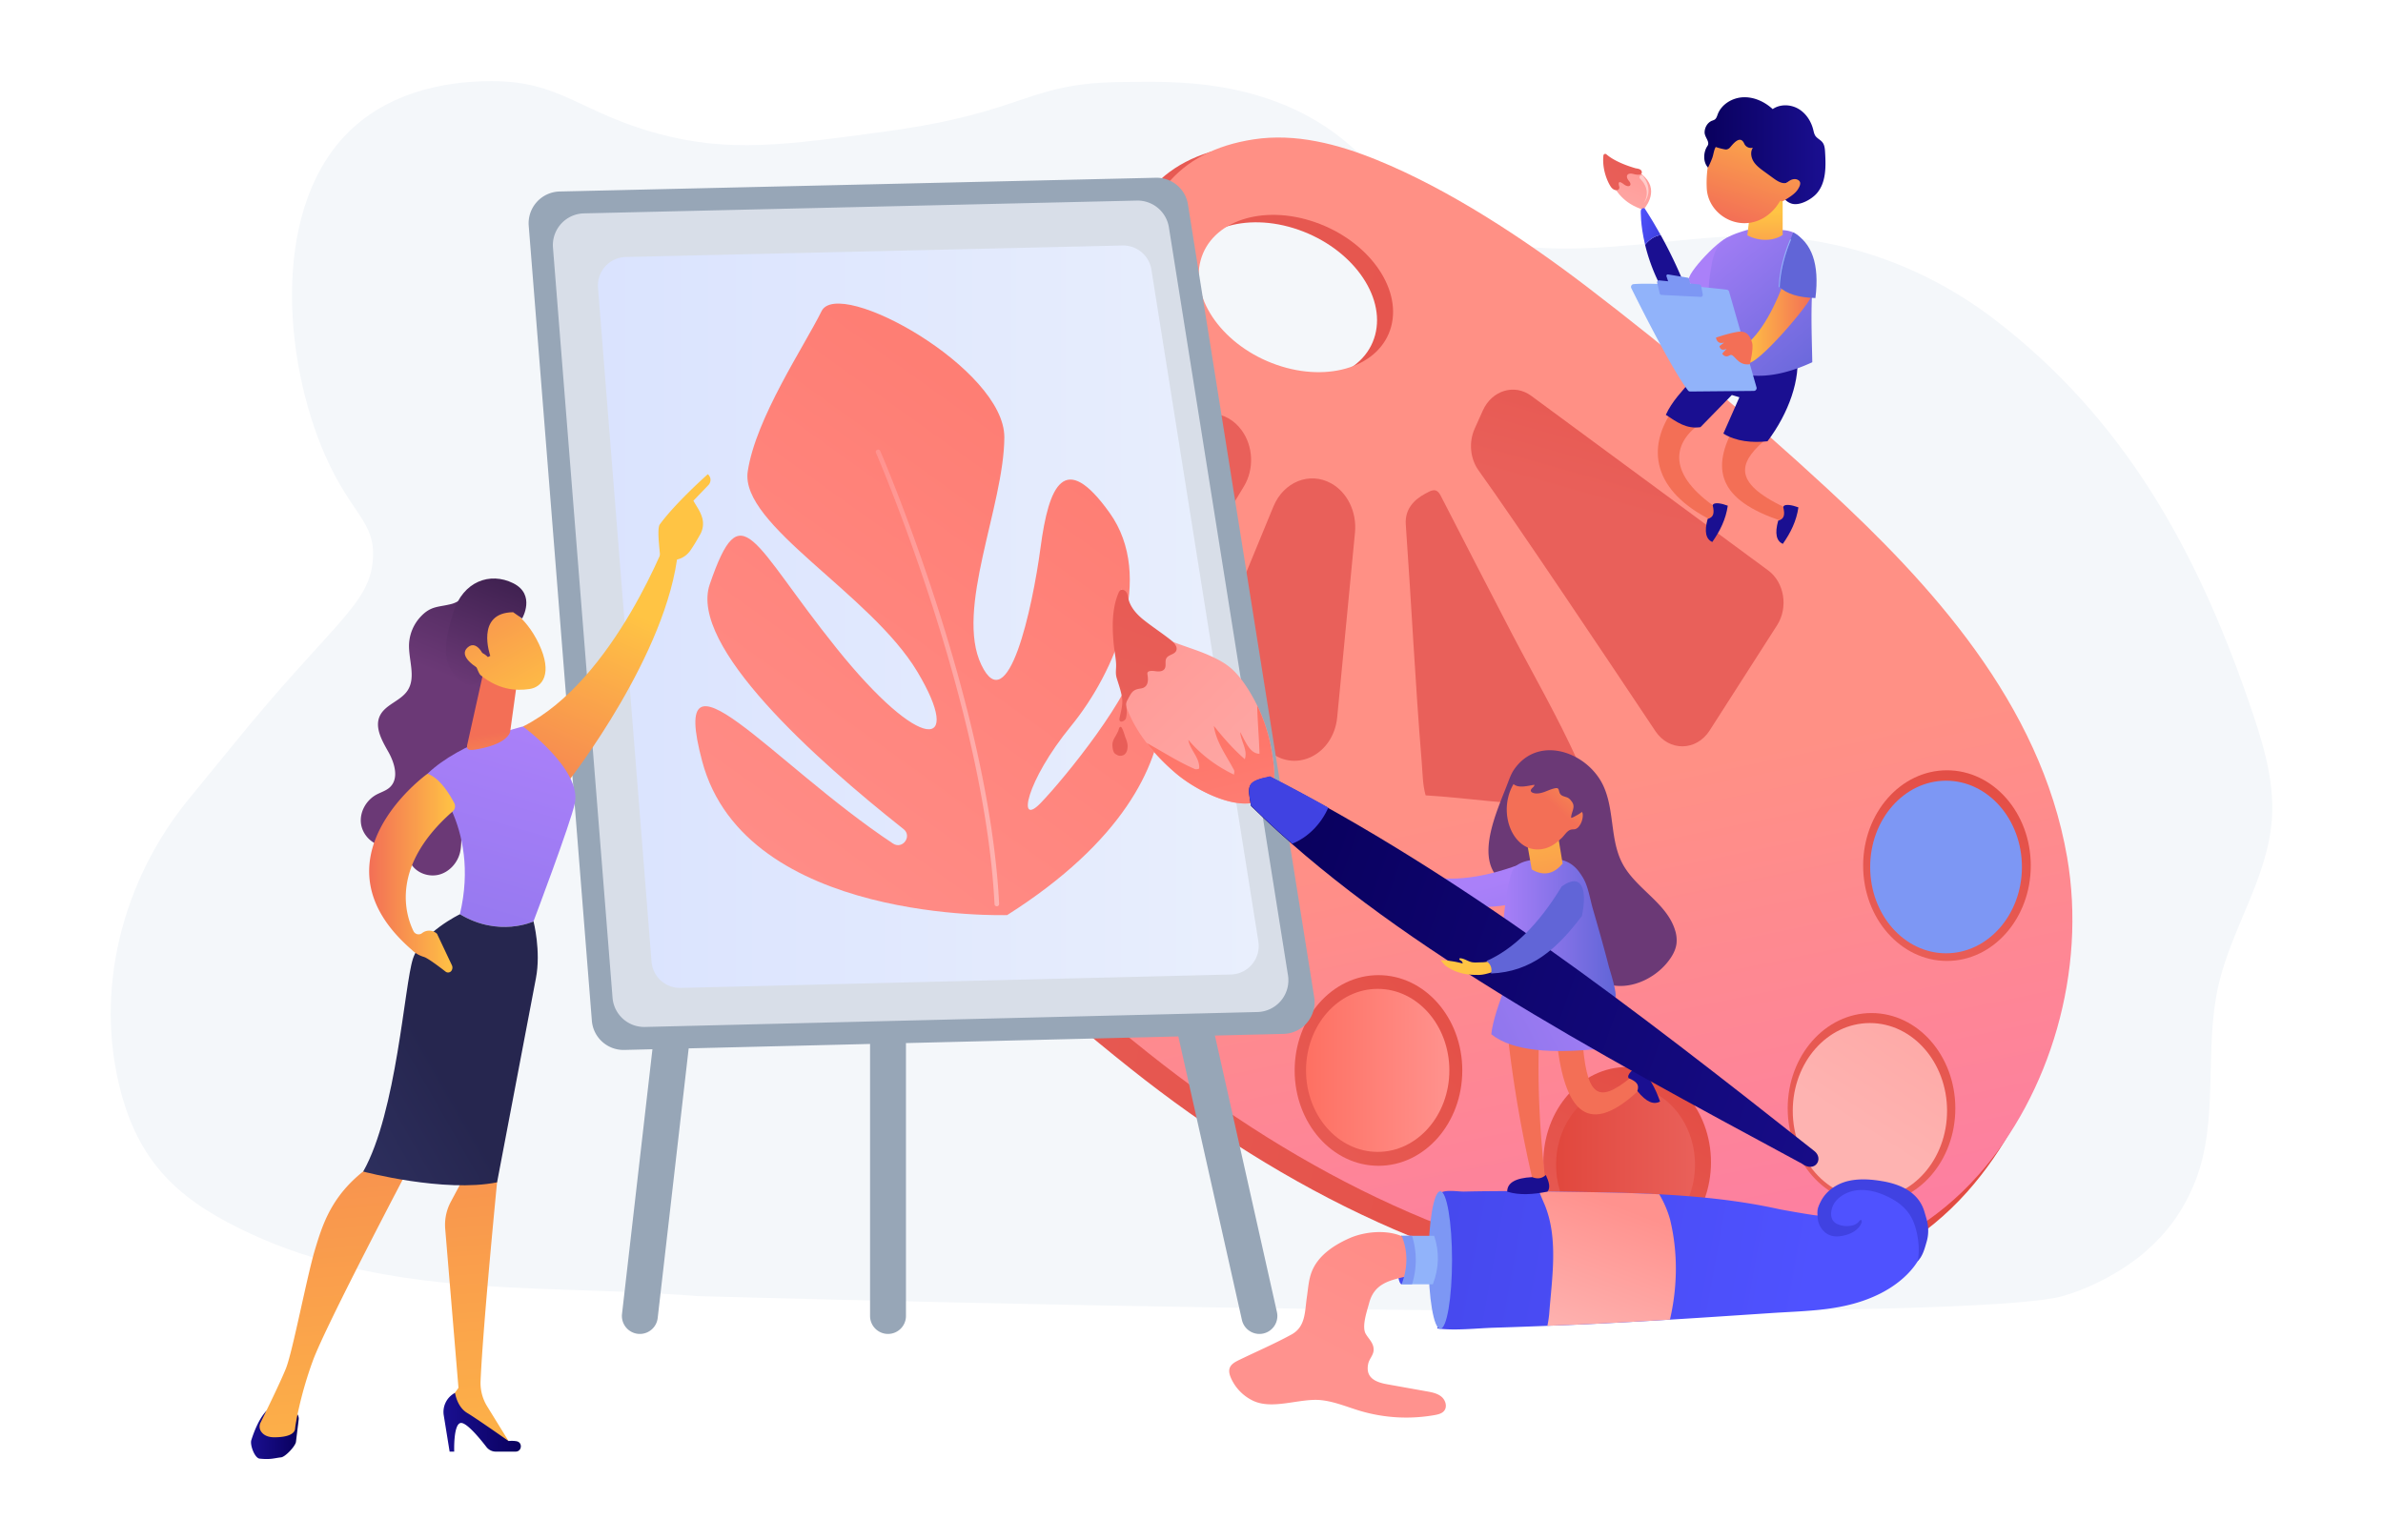 <svg id="Layer_1" data-name="Layer 1" xmlns="http://www.w3.org/2000/svg" xmlns:xlink="http://www.w3.org/1999/xlink" viewBox="0 0 3710 2398.41"><defs><style>.cls-1{mask:url(#mask);filter:url(#luminosity-noclip-3);}.cls-2,.cls-4{mix-blend-mode:multiply;}.cls-2{fill:url(#linear-gradient);}.cls-3{mask:url(#mask-2);filter:url(#luminosity-noclip-4);}.cls-4{fill:url(#linear-gradient-2);}.cls-5{mask:url(#mask-3);}.cls-6,.cls-8{opacity:0.71;}.cls-6{fill:url(#linear-gradient-3);}.cls-7{mask:url(#mask-4);}.cls-8{fill:url(#linear-gradient-4);}.cls-9{fill:#f4f7fa;}.cls-10{fill:url(#linear-gradient-5);}.cls-11{fill:url(#linear-gradient-6);}.cls-12{fill:url(#linear-gradient-7);}.cls-13{fill:#bdd0fb;}.cls-14{fill:url(#linear-gradient-8);}.cls-15{fill:url(#linear-gradient-9);}.cls-16{fill:url(#linear-gradient-10);}.cls-17{fill:url(#linear-gradient-11);}.cls-18{fill:url(#linear-gradient-12);}.cls-19{fill:url(#linear-gradient-13);}.cls-20{fill:url(#linear-gradient-14);}.cls-21{fill:url(#linear-gradient-15);}.cls-22{fill:#7d97f4;}.cls-23{fill:url(#linear-gradient-16);}.cls-24{fill:url(#linear-gradient-17);}.cls-25{fill:url(#linear-gradient-18);}.cls-26{fill:url(#linear-gradient-19);}.cls-27{fill:#97a6b7;}.cls-28{fill:#d8dee8;}.cls-29{fill:url(#linear-gradient-20);}.cls-30{fill:url(#linear-gradient-21);}.cls-31{fill:url(#linear-gradient-22);}.cls-32{fill:url(#linear-gradient-23);}.cls-33{fill:url(#linear-gradient-24);}.cls-34{fill:url(#linear-gradient-25);}.cls-35{fill:url(#linear-gradient-26);}.cls-36{fill:url(#linear-gradient-27);}.cls-37{fill:url(#linear-gradient-28);}.cls-38{fill:url(#linear-gradient-29);}.cls-39{fill:url(#linear-gradient-30);}.cls-40{fill:url(#linear-gradient-31);}.cls-41{fill:url(#linear-gradient-32);}.cls-42{fill:url(#linear-gradient-33);}.cls-43{fill:url(#linear-gradient-34);}.cls-44{fill:url(#linear-gradient-35);}.cls-45{fill:url(#linear-gradient-36);}.cls-46{fill:url(#linear-gradient-37);}.cls-47{fill:url(#linear-gradient-38);}.cls-48{fill:url(#linear-gradient-39);}.cls-49{fill:url(#linear-gradient-40);}.cls-50{fill:url(#linear-gradient-41);}.cls-51{fill:url(#linear-gradient-42);}.cls-52{fill:url(#linear-gradient-43);}.cls-53{fill:#fff;opacity:0.48;}.cls-54{fill:url(#linear-gradient-44);}.cls-55{fill:url(#linear-gradient-45);}.cls-56{fill:url(#linear-gradient-46);}.cls-57{fill:url(#linear-gradient-47);}.cls-58{fill:url(#linear-gradient-48);}.cls-59{fill:#91b3fa;}.cls-60{fill:url(#linear-gradient-49);}.cls-61{fill:url(#linear-gradient-50);}.cls-62{fill:url(#linear-gradient-51);}.cls-63{fill:url(#linear-gradient-52);}.cls-64{fill:url(#linear-gradient-53);}.cls-65{fill:url(#linear-gradient-54);}.cls-66{fill:url(#linear-gradient-55);}.cls-67{fill:url(#linear-gradient-56);}.cls-68{fill:url(#linear-gradient-57);}.cls-69{fill:url(#linear-gradient-58);}.cls-70{fill:url(#linear-gradient-59);}.cls-71{fill:url(#linear-gradient-60);}.cls-72{fill:url(#linear-gradient-61);}.cls-73{fill:url(#linear-gradient-62);}.cls-74{fill:url(#linear-gradient-63);}.cls-75{fill:url(#linear-gradient-64);}.cls-76{fill-rule:evenodd;fill:url(#linear-gradient-65);}.cls-77{fill:url(#linear-gradient-66);}.cls-78{fill:url(#linear-gradient-67);}.cls-79{fill:url(#linear-gradient-68);}.cls-80{fill:url(#linear-gradient-69);}.cls-81{fill:url(#linear-gradient-70);}.cls-82{fill:url(#linear-gradient-71);}.cls-83{fill:url(#linear-gradient-72);}.cls-84{fill:url(#linear-gradient-73);}.cls-85{fill:url(#linear-gradient-74);}.cls-86{fill:url(#linear-gradient-75);}.cls-87{fill:url(#linear-gradient-76);}.cls-88{fill:url(#linear-gradient-77);}.cls-89{fill:url(#linear-gradient-78);}.cls-90{filter:url(#luminosity-noclip-2);}.cls-91{filter:url(#luminosity-noclip);}</style><filter id="luminosity-noclip" x="2197.8" y="-8734.41" width="790.51" height="32766" filterUnits="userSpaceOnUse" color-interpolation-filters="sRGB"><feFlood flood-color="#fff" result="bg"/><feBlend in="SourceGraphic" in2="bg"/></filter><mask id="mask" x="2197.8" y="-8734.41" width="790.51" height="32766" maskUnits="userSpaceOnUse"><g class="cls-91"/></mask><linearGradient id="linear-gradient" x1="7097.14" y1="328.08" x2="5670.69" y2="2195.39" gradientTransform="matrix(-1, 0, 0, 1, 9276.22, 0)" gradientUnits="userSpaceOnUse"><stop offset="0" stop-color="#fff"/><stop offset="1"/></linearGradient><filter id="luminosity-noclip-2" x="1382.24" y="-8734.41" width="780.48" height="32766" filterUnits="userSpaceOnUse" color-interpolation-filters="sRGB"><feFlood flood-color="#fff" result="bg"/><feBlend in="SourceGraphic" in2="bg"/></filter><mask id="mask-2" x="1382.24" y="-8734.41" width="780.48" height="32766" maskUnits="userSpaceOnUse"><g class="cls-90"/></mask><linearGradient id="linear-gradient-2" x1="7962.25" y1="353.76" x2="6571.8" y2="1951.12" xlink:href="#linear-gradient"/><filter id="luminosity-noclip-3" x="2197.8" y="267.42" width="790.51" height="1169.15" filterUnits="userSpaceOnUse" color-interpolation-filters="sRGB"><feFlood flood-color="#fff" result="bg"/><feBlend in="SourceGraphic" in2="bg"/></filter><mask id="mask-3" x="2197.8" y="267.42" width="790.51" height="1169.15" maskUnits="userSpaceOnUse"><g class="cls-1"><path class="cls-2" d="M2197.8,323.52c311.07-108.89,468.44-27.83,790.51-16V1436.57c-278.85-23.5-544.45-27.87-790.51-4.06Z"/></g></mask><linearGradient id="linear-gradient-3" x1="7097.14" y1="328.08" x2="5670.69" y2="2195.39" gradientTransform="matrix(-1, 0, 0, 1, 9276.22, 0)" gradientUnits="userSpaceOnUse"><stop offset="0" stop-color="#fff"/><stop offset="1" stop-color="#fff"/></linearGradient><filter id="luminosity-noclip-4" x="1382.24" y="280.81" width="780.48" height="1155.76" filterUnits="userSpaceOnUse" color-interpolation-filters="sRGB"><feFlood flood-color="#fff" result="bg"/><feBlend in="SourceGraphic" in2="bg"/></filter><mask id="mask-4" x="1382.24" y="280.81" width="780.48" height="1155.76" maskUnits="userSpaceOnUse"><g class="cls-3"><path class="cls-4" d="M2162.73,324.45V1436.1l-4.43.47c-258.46-10-515.3-20.37-776.06,0V311.4C1691,301.17,1953.2,240.88,2162.73,324.45Z"/></g></mask><linearGradient id="linear-gradient-4" x1="7962.25" y1="353.76" x2="6571.8" y2="1951.12" xlink:href="#linear-gradient-3"/><linearGradient id="linear-gradient-5" x1="3538.44" y1="1441.42" x2="1061.15" y2="877.48" gradientTransform="translate(-13.64 -5.81) rotate(-0.59)" gradientUnits="userSpaceOnUse"><stop offset="0" stop-color="#e1473d"/><stop offset="1" stop-color="#e9605a"/></linearGradient><linearGradient id="linear-gradient-6" x1="2248.05" y1="1267.07" x2="2543.02" y2="2688.27" gradientUnits="userSpaceOnUse"><stop offset="0" stop-color="#ff9085"/><stop offset="1" stop-color="#fb6fbb"/></linearGradient><linearGradient id="linear-gradient-7" x1="-381.6" y1="-1158.2" x2="1825.9" y2="1979.97" gradientTransform="translate(1132.55 -1110.94) rotate(36.68)" xlink:href="#linear-gradient-5"/><linearGradient id="linear-gradient-8" x1="2074.73" y1="1277.41" x2="1573.38" y2="1419.85" xlink:href="#linear-gradient-5"/><linearGradient id="linear-gradient-9" x1="2466.97" y1="1416.01" x2="1885.12" y2="1916.3" xlink:href="#linear-gradient-5"/><linearGradient id="linear-gradient-10" x1="2033.29" y1="1666.83" x2="2256.44" y2="1666.83" gradientUnits="userSpaceOnUse"><stop offset="0" stop-color="#fe7062"/><stop offset="1" stop-color="#ff928e"/></linearGradient><linearGradient id="linear-gradient-11" x1="2671.86" y1="1589.22" x2="2381.06" y2="2100.89" xlink:href="#linear-gradient-5"/><linearGradient id="linear-gradient-12" x1="2422.62" y1="1813.84" x2="2638.86" y2="1813.84" gradientTransform="matrix(1, 0, 0, 1, 0, 0)" xlink:href="#linear-gradient-5"/><linearGradient id="linear-gradient-13" x1="3137.21" y1="1233.44" x2="2847.14" y2="1906.56" xlink:href="#linear-gradient-5"/><linearGradient id="linear-gradient-14" x1="3226.18" y1="1281.54" x2="2888.57" y2="1793.57" gradientTransform="translate(-13.64 -5.81) rotate(-0.59)" gradientUnits="userSpaceOnUse"><stop offset="0" stop-color="#ff928e"/><stop offset="1" stop-color="#feb3b1"/></linearGradient><linearGradient id="linear-gradient-15" x1="3120.08" y1="1115.15" x2="2966.59" y2="1579.35" xlink:href="#linear-gradient-5"/><linearGradient id="linear-gradient-16" x1="2022.67" y1="18.09" x2="1857.26" y2="608.19" gradientTransform="matrix(1, 0, 0, 1, 0, 0)" xlink:href="#linear-gradient-5"/><linearGradient id="linear-gradient-17" x1="2260.5" y1="84.75" x2="2095.09" y2="674.86" gradientTransform="matrix(1, 0, 0, 1, 0, 0)" xlink:href="#linear-gradient-5"/><linearGradient id="linear-gradient-18" x1="2560.97" y1="168.97" x2="2395.56" y2="759.08" gradientTransform="matrix(1, 0, 0, 1, 0, 0)" xlink:href="#linear-gradient-5"/><linearGradient id="linear-gradient-19" x1="2703.77" y1="209" x2="2538.36" y2="799.11" gradientTransform="matrix(1, 0, 0, 1, 0, 0)" xlink:href="#linear-gradient-5"/><linearGradient id="linear-gradient-20" x1="930.89" y1="960.36" x2="1959.67" y2="960.36" gradientUnits="userSpaceOnUse"><stop offset="0" stop-color="#dae3fe"/><stop offset="1" stop-color="#e9effd"/></linearGradient><linearGradient id="linear-gradient-21" x1="2084.76" y1="76.01" x2="992.95" y2="1601.55" xlink:href="#linear-gradient-10"/><linearGradient id="linear-gradient-22" x1="1363.48" y1="1055.69" x2="1555.53" y2="1055.69" gradientTransform="matrix(1, 0, 0, 1, 0, 0)" xlink:href="#linear-gradient-14"/><linearGradient id="linear-gradient-23" x1="-1469.56" y1="788.48" x2="-1360.51" y2="1062.02" gradientTransform="matrix(-1, 0, 0, 1, -642.24, 0)" gradientUnits="userSpaceOnUse"><stop offset="0" stop-color="#311944"/><stop offset="1" stop-color="#6b3976"/></linearGradient><linearGradient id="linear-gradient-24" x1="-1609.27" y1="945.96" x2="-1447.11" y2="1314.91" gradientTransform="matrix(-1, 0, 0, 1, -642.24, 0)" gradientUnits="userSpaceOnUse"><stop offset="0" stop-color="#ffc444"/><stop offset="1" stop-color="#f36f56"/></linearGradient><linearGradient id="linear-gradient-25" x1="-1107.32" y1="2234.61" x2="-1033.04" y2="2234.61" gradientTransform="matrix(-1, 0, 0, 1, -642.24, 0)" gradientUnits="userSpaceOnUse"><stop offset="0" stop-color="#09005d"/><stop offset="1" stop-color="#1a0f91"/></linearGradient><linearGradient id="linear-gradient-26" x1="-1421.82" y1="2521.86" x2="-1314.71" y2="1270.04" xlink:href="#linear-gradient-24"/><linearGradient id="linear-gradient-27" x1="-1453.11" y1="2214.77" x2="-1332.68" y2="2214.77" xlink:href="#linear-gradient-25"/><linearGradient id="linear-gradient-28" x1="-1206.36" y1="2540.48" x2="-1099.23" y2="1288.33" xlink:href="#linear-gradient-24"/><linearGradient id="linear-gradient-29" x1="808.92" y1="1129.76" x2="476.5" y2="2272.85" gradientUnits="userSpaceOnUse"><stop offset="0" stop-color="#aa80f9"/><stop offset="1" stop-color="#6165d7"/></linearGradient><linearGradient id="linear-gradient-30" x1="18.24" y1="2047.53" x2="685.77" y2="1666.08" gradientUnits="userSpaceOnUse"><stop offset="0" stop-color="#444b8c"/><stop offset="1" stop-color="#26264f"/></linearGradient><linearGradient id="linear-gradient-31" x1="-1433.56" y1="1287.94" x2="-1413.44" y2="1140.74" xlink:href="#linear-gradient-24"/><linearGradient id="linear-gradient-32" x1="-1350.64" y1="1359.66" x2="-1216.99" y2="1359.66" xlink:href="#linear-gradient-24"/><linearGradient id="linear-gradient-33" x1="-1484.35" y1="1117.55" x2="-1308.8" y2="805.13" xlink:href="#linear-gradient-24"/><linearGradient id="linear-gradient-34" x1="-1446.6" y1="845.48" x2="-1358.82" y2="1065.66" xlink:href="#linear-gradient-23"/><linearGradient id="linear-gradient-35" x1="-1446.98" y1="1138.54" x2="-1271.43" y2="826.13" xlink:href="#linear-gradient-24"/><linearGradient id="linear-gradient-36" x1="-1641.31" y1="960.05" x2="-1479.16" y2="1328.99" xlink:href="#linear-gradient-24"/><linearGradient id="linear-gradient-37" x1="2999.19" y1="565.27" x2="2798.05" y2="652.43" gradientTransform="matrix(1, 0, 0, 1, 0, 0)" xlink:href="#linear-gradient-24"/><linearGradient id="linear-gradient-38" x1="2920.6" y1="604.36" x2="2786.51" y2="702.7" gradientTransform="matrix(1, 0, 0, 1, 0, 0)" xlink:href="#linear-gradient-24"/><linearGradient id="linear-gradient-39" x1="-4261.46" y1="-2141.37" x2="-4300.95" y2="-2320.16" gradientTransform="matrix(-0.59, -0.81, -0.81, 0.59, -1919.4, -1173.56)" xlink:href="#linear-gradient-25"/><linearGradient id="linear-gradient-40" x1="-4216.15" y1="-2151.38" x2="-4255.63" y2="-2330.17" gradientTransform="matrix(-0.59, -0.81, -0.81, 0.59, -1919.4, -1173.56)" xlink:href="#linear-gradient-25"/><linearGradient id="linear-gradient-41" x1="3154.83" y1="13.9" x2="2856.83" y2="410.25" gradientTransform="matrix(1, 0, 0, 1, 0, 0)" xlink:href="#linear-gradient-25"/><linearGradient id="linear-gradient-42" x1="2561.6" y1="217.87" x2="2489.68" y2="381.17" gradientTransform="matrix(1, 0, 0, 1, 0, 0)" xlink:href="#linear-gradient-14"/><linearGradient id="linear-gradient-43" x1="3018.31" y1="-133.69" x2="2462.75" y2="308.13" gradientTransform="matrix(1, 0, 0, 1, 0, 0)" xlink:href="#linear-gradient-5"/><linearGradient id="linear-gradient-44" x1="3008.1" y1="452.59" x2="2775.66" y2="448.12" gradientTransform="matrix(1, 0, 0, 1, 0, 0)" xlink:href="#linear-gradient-25"/><linearGradient id="linear-gradient-45" x1="-1751.86" y1="-162.84" x2="-1709.28" y2="-162.84" gradientTransform="matrix(-0.93, -0.36, -0.36, 0.93, 892.61, -111.95)" gradientUnits="userSpaceOnUse"><stop offset="0" stop-color="#4042e2"/><stop offset="1" stop-color="#4f52ff"/></linearGradient><linearGradient id="linear-gradient-46" x1="2744.38" y1="439.98" x2="2984.28" y2="535.34" xlink:href="#linear-gradient-29"/><linearGradient id="linear-gradient-47" x1="2637.29" y1="351.86" x2="2850.78" y2="600.33" xlink:href="#linear-gradient-29"/><linearGradient id="linear-gradient-48" x1="2713.49" y1="495.18" x2="2820.59" y2="495.18" gradientTransform="matrix(1, 0, 0, 1, 0, 0)" xlink:href="#linear-gradient-24"/><linearGradient id="linear-gradient-49" x1="2711.87" y1="409.55" x2="2703.92" y2="492.99" gradientTransform="matrix(1, 0, 0, 1, 0, 0)" xlink:href="#linear-gradient-24"/><linearGradient id="linear-gradient-50" x1="3017.71" y1="356.9" x2="2879.13" y2="394.15" xlink:href="#linear-gradient-29"/><linearGradient id="linear-gradient-51" x1="2748.04" y1="330.37" x2="2747.29" y2="463.72" gradientTransform="matrix(1, 0, 0, 1, 0, 0)" xlink:href="#linear-gradient-24"/><linearGradient id="linear-gradient-52" x1="2762.01" y1="145.55" x2="2695.45" y2="343.22" gradientTransform="matrix(1, 0, 0, 1, 0, 0)" xlink:href="#linear-gradient-24"/><linearGradient id="linear-gradient-53" x1="2653.19" y1="234.65" x2="2841.97" y2="234.65" gradientTransform="matrix(1, 0, 0, 1, 0, 0)" xlink:href="#linear-gradient-25"/><linearGradient id="linear-gradient-54" x1="2829.55" y1="168.29" x2="2763" y2="365.96" gradientTransform="matrix(1, 0, 0, 1, 0, 0)" xlink:href="#linear-gradient-24"/><linearGradient id="linear-gradient-55" x1="1849.6" y1="1821.21" x2="2821.13" y2="1998.27" gradientTransform="matrix(1, 0, 0, 1, 0, 0)" xlink:href="#linear-gradient-45"/><linearGradient id="linear-gradient-56" x1="2905.02" y1="1806.05" x2="2883.17" y2="1607.38" gradientTransform="matrix(1, 0, 0, 1, 0, 0)" xlink:href="#linear-gradient-45"/><linearGradient id="linear-gradient-57" x1="2526.78" y1="1880.07" x2="2447.31" y2="2087.68" gradientTransform="matrix(1, 0, 0, 1, 0, 0)" xlink:href="#linear-gradient-14"/><linearGradient id="linear-gradient-58" x1="2213.63" y1="1912.3" x2="2116.39" y2="2066.2" gradientTransform="matrix(1, 0, 0, 1, 0, 0)" xlink:href="#linear-gradient-45"/><linearGradient id="linear-gradient-59" x1="2643.66" y1="1044.91" x2="2100.26" y2="2126.32" xlink:href="#linear-gradient-10"/><linearGradient id="linear-gradient-60" x1="2731.37" y1="1750.14" x2="2414" y2="1729.28" gradientTransform="matrix(1, 0, 0, 1, 0, 0)" xlink:href="#linear-gradient-24"/><linearGradient id="linear-gradient-61" x1="2904.74" y1="1551.88" x2="2594.82" y2="1636.81" gradientTransform="matrix(1, 0, 0, 1, 0, 0)" xlink:href="#linear-gradient-24"/><linearGradient id="linear-gradient-62" x1="2642.36" y1="1088.21" x2="2590.96" y2="1465.91" gradientTransform="matrix(1, 0, 0, 1, 0, 0)" xlink:href="#linear-gradient-25"/><linearGradient id="linear-gradient-63" x1="2554.49" y1="1515.76" x2="1927.54" y2="1819.03" xlink:href="#linear-gradient-29"/><linearGradient id="linear-gradient-64" x1="2485.98" y1="1066.93" x2="2434.57" y2="1444.63" gradientTransform="matrix(1, 0, 0, 1, 0, 0)" xlink:href="#linear-gradient-25"/><linearGradient id="linear-gradient-65" x1="2778.39" y1="987.72" x2="2617.47" y2="1179.92" gradientTransform="matrix(1, 0, 0, 1, 0, 0)" xlink:href="#linear-gradient-23"/><linearGradient id="linear-gradient-66" x1="2299.68" y1="1380.16" x2="2410.49" y2="1794.24" xlink:href="#linear-gradient-29"/><linearGradient id="linear-gradient-67" x1="2333.07" y1="1457.99" x2="2515.36" y2="1457.99" xlink:href="#linear-gradient-29"/><linearGradient id="linear-gradient-68" x1="2385.09" y1="1227.93" x2="2445.43" y2="1525.17" gradientTransform="matrix(1, 0, 0, 1, 0, 0)" xlink:href="#linear-gradient-24"/><linearGradient id="linear-gradient-69" x1="2507.92" y1="1143.1" x2="2411.81" y2="1248.14" gradientTransform="matrix(1, 0, 0, 1, 0, 0)" xlink:href="#linear-gradient-24"/><linearGradient id="linear-gradient-70" x1="2683.43" y1="908.22" x2="2522.52" y2="1100.42" gradientTransform="matrix(1, 0, 0, 1, 0, 0)" xlink:href="#linear-gradient-23"/><linearGradient id="linear-gradient-71" x1="1662.47" y1="905.33" x2="2111.54" y2="1368.98" gradientTransform="matrix(1, 0, 0, 1, 0, 0)" xlink:href="#linear-gradient-14"/><linearGradient id="linear-gradient-72" x1="1862.76" y1="1074.51" x2="1973.57" y2="1567.32" xlink:href="#linear-gradient-10"/><linearGradient id="linear-gradient-73" x1="2094.93" y1="96.11" x2="1727.51" y2="1134.22" gradientTransform="matrix(1, 0, 0, 1, 0, 0)" xlink:href="#linear-gradient-5"/><linearGradient id="linear-gradient-74" x1="2113.56" y1="549.53" x2="1746.15" y2="1587.62" gradientTransform="translate(-264.13 -24.95) rotate(-10.01)" xlink:href="#linear-gradient-5"/><linearGradient id="linear-gradient-75" x1="1964.29" y1="1363.27" x2="3081.13" y2="1751.1" gradientTransform="matrix(1, 0, 0, 1, 0, 0)" xlink:href="#linear-gradient-25"/><linearGradient id="linear-gradient-76" x1="2019.14" y1="1234.65" x2="2159.94" y2="1102.79" gradientTransform="matrix(1, 0, 0, 1, 0, 0)" xlink:href="#linear-gradient-45"/><linearGradient id="linear-gradient-77" x1="2306.49" y1="1505.22" x2="2719.11" y2="1505.22" gradientTransform="matrix(1, 0, 0, 1, 0, 0)" xlink:href="#linear-gradient-24"/><linearGradient id="linear-gradient-78" x1="2786.21" y1="1226.97" x2="2535.9" y2="1367.77" xlink:href="#linear-gradient-29"/></defs><g class="cls-5"><path class="cls-6" d="M2197.8,323.52c311.07-108.89,468.44-27.83,790.51-16V1436.57c-278.85-23.5-544.45-27.87-790.51-4.06Z"/></g><g class="cls-7"><path class="cls-8" d="M2162.73,324.45V1436.1l-4.43.47c-258.46-10-515.3-20.37-776.06,0V311.4C1691,301.17,1953.2,240.88,2162.73,324.45Z"/></g><path class="cls-9" d="M391.47,1921.82c98.41,45.46,205.64,66.72,311.93,76.67,118.46,11.1,237.71,9.52,356.35,17.87,8.56.6,17.08,1.28,25.57,2,1166.78,31.53,2017.8,30.93,2125.82,0,73.74-21.11,125.07-65.89,125.07-65.89,16.65-14.52,56.34-48,82.07-114.44,36.53-94.29,12.94-203.24,35.26-302.45,20.23-90,77.63-169.23,83.56-261.57,4-61.51-15.57-121.89-35.57-180-83-241-196.21-443-395.77-596.11C2988.2,407.69,2846.49,362,2703,367.72c-163.59,6.49-362.66,62.18-507-51.19-34.72-27.27-62.7-63-96.25-91.89-123.77-106.51-283.54-97.28-347.93-97-155.62.69-149.24,46.7-374.1,77.25-156.67,21.29-241.88,32.86-351.47,3.74-121.69-32.34-153.42-82.95-261.74-82.26-28,.18-134.58.86-213.13,71C420.66,314.18,439.86,558.67,506.46,709.68c40.74,92.35,78.15,102,74.07,161.46-4.89,71.31-65.43,100.68-218.67,290.05l-68.6,83.94c-102,124.85-147.82,296.08-104.66,456.78C220.11,1819.24,287.3,1873.68,391.47,1921.82Z"/><path class="cls-10" d="M3202.87,1355.39c-41.94-242.26-215.76-430.1-377.12-579.3-120.9-111.78-247-217.25-376.26-316.13-99.48-76.08-217.34-153.69-330.72-199.91-62.05-25.29-128.41-42.5-193.77-32.54-121.22,18.47-179.76,95.58-196.06,232.61-9.13,76.74,9.31,216.24-74.1,234.09-72.82,15.57-146.21-30.82-214.33-54.27-23.22-8-46.74-16-71-17.29-79.65-4.1-150.35,68.64-178.31,153.59-58,176.14,83.72,379.06,180.49,506.14,112.46,147.67,248.5,270.33,388.76,382,236.88,188.52,516.24,328.35,806.74,354.86,175.24,16,366.74-18.27,495.87-163.71C3176.48,1727.77,3233.9,1534.65,3202.87,1355.39ZM1961.07,581.91c-82.67-28.74-136.2-102.22-119.57-164.13s97.12-88.81,179.78-60.08,136.2,102.22,119.57,164.14S2043.73,610.65,1961.07,581.91Z"/><path class="cls-11" d="M3218.17,1334.6c-41.56-240.07-213.79-426.19-373.69-574C2724.69,649.8,2599.76,545.3,2471.65,447.32,2373.08,371.93,2256.29,295,2144,249.23c-61.49-25.06-127.24-42.11-192-32.24-120.12,18.3-178.12,94.7-194.28,230.49-9.05,76,9.22,214.27-73.43,231.95-72.15,15.44-144.87-30.54-212.37-53.77-23-7.92-46.32-15.9-70.33-17.13-78.93-4.07-149,68-176.69,152.19-57.43,174.53,83,375.61,178.84,501.52,111.44,146.33,246.24,267.88,385.22,378.49,234.73,186.79,511.53,325.35,799.39,351.63,173.65,15.85,363.4-18.11,491.35-162.22C3192,1703.58,3248.92,1512.22,3218.17,1334.6ZM1987.68,568.16c-81.91-28.48-135-101.29-118.48-162.64s96.24-88,178.15-59.53,135,101.29,118.48,162.64S2069.59,596.63,1987.68,568.16Z"/><ellipse class="cls-12" cx="1430.69" cy="957.61" rx="130.49" ry="148.45"/><ellipse class="cls-13" cx="1418.36" cy="951.35" rx="102.31" ry="116.39"/><ellipse class="cls-14" cx="1709.92" cy="1357.62" rx="130.49" ry="148.45"/><ellipse class="cls-13" cx="1709.92" cy="1357.62" rx="120.17" ry="136.71"/><ellipse class="cls-15" cx="2146.09" cy="1666.97" rx="130.49" ry="148.45"/><ellipse class="cls-16" cx="2144.87" cy="1666.83" rx="111.57" ry="126.93"/><ellipse class="cls-17" cx="2533.27" cy="1809.98" rx="130.49" ry="148.45"/><ellipse class="cls-18" cx="2530.74" cy="1813.84" rx="108.12" ry="123"/><ellipse class="cls-19" cx="2913.68" cy="1726" rx="130.49" ry="148.45"/><ellipse class="cls-20" cx="2911.2" cy="1729.79" rx="120.11" ry="136.65"/><ellipse class="cls-21" cx="3031.14" cy="1347.97" rx="130.49" ry="148.45"/><ellipse class="cls-22" cx="3029.73" cy="1350.11" rx="118.13" ry="134.39"/><path class="cls-23" d="M1841.62,662.33,1681.53,825.45c-26.22,26.71-28.44,72.55-5,102.38l34.91,44.34c27.56,35,76.64,31.4,100-7.34l125.17-207.46c16.23-26.89,14.67-62.81-3.81-87.75h0C1909.7,638.35,1868.39,635.05,1841.62,662.33Z"/><path class="cls-24" d="M1982.53,788.76,1886,1023.14c-13.92,33.82-4.19,74.14,23,95.13l68.83,53.22c41.67,32.22,98.51,2.38,104-54.6l27.69-287.6c3.07-31.94-11.83-62.62-37.22-76.66h0C2038.73,734.09,1998.35,750.35,1982.53,788.76Z"/><path class="cls-25" d="M2218.47,769c-17,9.22-31.55,23.86-29.85,47.84,8.77,123.44,14.69,247.16,24.84,370.47,1.37,16.58,1.42,35.43,6.07,51.24,65.95,3.89,133.43,15.29,199.41,14.52,32,2.48,53.31-36.79,37.08-68.22-31-68.74-68.4-133.31-103-199.65-37-70.93-73.42-142.3-110.13-213.45C2236,758.58,2228.43,763.65,2218.47,769Z"/><path class="cls-26" d="M2302,732.69c56.27,78.1,202.3,296.41,275.21,405.82,21.3,32,63.66,31.51,84.43-.91l105-163.91c17.78-27.76,11.43-66.81-13.91-85.49L2383.92,616.4c-26.18-19.29-61.29-8.57-75.46,23.05l-12.6,28.12C2286.37,688.75,2288.79,714.3,2302,732.69Z"/><path class="cls-27" d="M996.19,2077.25a29.23,29.23,0,0,1-3.22-.18,28,28,0,0,1-24.58-31L1143.85,519.2a28,28,0,0,1,55.54,6.39l-175.46,1526.9A28,28,0,0,1,996.19,2077.25Z"/><path class="cls-27" d="M1960.72,2077.26a28,28,0,0,1-27.25-21.85L1591.11,528.51a28,28,0,0,1,54.56-12.23L1988,2043.18a28,28,0,0,1-21.16,33.4A28.73,28.73,0,0,1,1960.72,2077.26Z"/><path class="cls-27" d="M1382.56,2077.25a28,28,0,0,1-28-27.95V1295.75a28,28,0,1,1,55.9,0V2049.3A28,28,0,0,1,1382.56,2077.25Z"/><path class="cls-27" d="M823.15,351.57l98.28,1237.85A49.46,49.46,0,0,0,971.94,1635l1026.44-25a49.46,49.46,0,0,0,47.64-57.22l-196.5-1234.3a49.45,49.45,0,0,0-50-41.67L871.32,298.21A49.46,49.46,0,0,0,823.15,351.57Z"/><path class="cls-28" d="M909.07,332.28l860.75-19.93a49.47,49.47,0,0,1,50,41.68l185.41,1164.7a49.46,49.46,0,0,1-47.64,57.22l-953.43,23.26a49.46,49.46,0,0,1-50.51-45.53l-92.74-1168A49.46,49.46,0,0,1,909.07,332.28Z"/><path class="cls-29" d="M974.31,400.2l773.31-17.91a44.45,44.45,0,0,1,44.91,37.44l166.58,1046.39a44.44,44.44,0,0,1-42.8,51.41l-856.58,20.89a44.44,44.44,0,0,1-45.38-40.91L931,448.14A44.43,44.43,0,0,1,974.31,400.2Z"/><path class="cls-30" d="M1568,1425s-407.31,13.44-474.82-239.55c-54.26-203.33,108.2,2.82,297.11,128.15,14.83,9.84,30.32-11.51,16.36-22.55C1269.55,1182.56,1072.06,1005.75,1105,909.9c49.71-144.71,64.72-65.65,197.41,99.59s198.39,158.18,125.85,36.69-276.56-228.89-264.15-312,88.14-195.32,114.9-249.58,285.08,89.47,284.61,196.47-77.12,267.79-35.83,354.2,79.38-86.49,92.22-182.78,36.9-152.86,107.57-53.81,9.47,246.9-60.41,332.28-84.42,158.46-46.81,119.35,143.32-169,152.47-231.36S1929.17,1196.13,1568,1425Z"/><path class="cls-31" d="M1550.41,1411a3.56,3.56,0,0,1-2.07-3.08C1532.44,1096,1365.46,709,1363.78,705.12a3.6,3.6,0,1,1,6.6-2.88c1.69,3.89,169.18,392.11,185.14,705.28a3.6,3.6,0,0,1-3.41,3.78A3.46,3.46,0,0,1,1550.41,1411Z"/><path class="cls-32" d="M720.27,932.22c-5.59,3.06-11,6.65-17.14,8.25-20.29,5.29-31.81,2.6-47.74,19.33a67.21,67.21,0,0,0-18.56,43.1c-1,24.63,11.23,51.88-2.35,72.46-10.89,16.5-34.93,21.7-43.21,39.65s3.49,38.41,13.29,55.73,17,41.53,2.46,55.15c-5.87,5.52-14,7.73-21.11,11.6-15.57,8.5-25.87,26.44-24,44.09s16.57,33.49,34.21,35.37c25.67,2.74,30.72,7.81,44.36,29.08,8.83,13.78,27.23,20.12,43.06,16s28.38-17.89,32.46-33.74c4.6-17.82-.55-37.57,6.57-54.54,5.45-13,16.88-23,25.29-34.11,4.45-5.86,19.06-21.5,19.53-28.61l8.52-129.28c1.41-21.3,6.35-45.44,4.4-66.73-.76-8.31-1.06-7.83-4.94-16.72-4.22-9.66-6.76-12-7.91-22.55-1.22-11.17,1.21-20.65-4.47-31.37-5.76-10.89-18-18.87-30.19-16.92A39,39,0,0,0,720.27,932.22Z"/><path class="cls-33" d="M1041.85,830.1s-84.18,229.48-227.62,301.21c0,0,47.74,77.89,72.66,82.62,0,0,153.22-196.12,168.84-356.79Z"/><path class="cls-34" d="M465,2210.5l-4.23,34.81c-.81,6.6-16.47,23.36-23.08,24.12-11.16,1.27-16,3.8-33.51,2-7.69-.81-15.28-21.37-12.94-28.73,4.27-13.44,12.08-33.61,23.35-45.48h38.6A11.9,11.9,0,0,1,465,2210.5Z"/><path class="cls-35" d="M767.37,1802.82l6.51,38.33s-21.82,221-25.7,309.44A69.31,69.31,0,0,0,758.43,2190l38,61.62L700,2194.68,698,2182.91l15.78-21.7L693.13,1913.6a76,76,0,0,1,8.65-42l20-37.47Z"/><path class="cls-36" d="M802.73,2260.51H772a18.5,18.5,0,0,1-14.7-7.21c-9.59-12.46-29.47-36.78-39-37.42-12.79-.85-11.15,44.63-11.15,44.63H700L690.86,2204a33.46,33.46,0,0,1,17.56-35h0s2.92,21.63,18.78,31.2,64.53,43.83,64.53,43.83a44.06,44.06,0,0,1,12.51.33C814,2246.13,812.6,2260.51,802.73,2260.51Z"/><path class="cls-37" d="M635.29,1821s-127.84,242.5-148.16,297.86-27.44,101.55-27.71,105.93c-.43,6.83-8.93,13.39-32.36,13.39-12.09,0-18-4.85-20.91-9.54a13.63,13.63,0,0,1-.52-13.23c7.39-15,30.86-62.79,39.55-84.49,10.38-25.89,32.7-143.26,44.94-184.07S516.2,1861.8,569.51,1821C569.51,1821,606.1,1785.18,635.29,1821Z"/><path class="cls-38" d="M716,1423.69c33-139.73-50.56-218.76-50.56-218.76,52.71-50.6,148.75-73.62,148.75-73.62s91.64,67,80.77,119.44c-6.37,30.73-64.41,184.1-64.41,184.1S776.91,1460.25,716,1423.69Z"/><path class="cls-39" d="M642.93,1492.87c13.42-40.43,73.11-69.18,73.11-69.18,60.87,36.56,114.55,11.16,114.55,11.16s12,46,3.72,88.76-60.43,317.54-60.43,317.54c-82.12,16.64-208.43-16.74-208.43-16.74C617.76,1731.53,629.51,1533.3,642.93,1492.87Z"/><path class="cls-40" d="M754.32,1039l-26.81,120.42c-2.57,10.61,7.1,8.87,17.83,6.85,17.56-3.31,40.2-10.13,47.76-23.79a12.92,12.92,0,0,0,1.37-4.54L806,1054.4a15,15,0,0,0-8.78-15.76L775,1028.78A15,15,0,0,0,754.32,1039Z"/><path class="cls-41" d="M665.48,1204.93s-187.12,133.87-23.93,274.55c0,0,6.22,7,18.46,10.7,6.18,1.84,24.46,15.67,33.73,22.89a6.36,6.36,0,0,0,9.29-1.67h0a8.67,8.67,0,0,0,.49-8.32l-23.16-49a17.87,17.87,0,0,0-23.21-1h0a8.82,8.82,0,0,1-13.37-3c-12.61-25.69-36.44-101.26,61.06-186.64a10.57,10.57,0,0,0,2.34-12.85C700.33,1237.42,684.67,1211.28,665.48,1204.93Z"/><path class="cls-42" d="M785.78,943.69s31.75,13.41,53.34,59.29,5.46,67.07-14.79,70-50.53,2.46-82.57-27.18S744.5,927.8,785.78,943.69Z"/><path class="cls-43" d="M763.29,1021.29s-23.95-67.13,35.57-67.93l14,9.79s21.84-37.22-14-55-77.79-3.09-93.05,45.19S688,1034,713.33,1057.08s35.83-3.09,35.83-3.09-13.81-21.61-8.19-33.17,18.6,2.39,18.6,2.39Z"/><path class="cls-44" d="M756.62,1028.76s-12.11-34.58-28.27-20.81,13.13,32,24.6,37.83Z"/><path class="cls-45" d="M1049.93,871.87c1.28,4.08-13.59,10.3-22.35-6.4-.31-8-5.17-42.29-.39-48.81,25.47-34.72,74.85-78.25,74.85-78.25,8.35,8.23,1.47,16.32,1.47,16.32l-24,25c5,9,11.12,16.7,14,27.65a33.59,33.59,0,0,1-3.34,24.7c-4.21,7.58-10,17.43-15.37,25.13C1064.56,871.76,1049.93,871.87,1049.93,871.87Z"/><path class="cls-46" d="M2606.26,635.58c-45.15,62.23-32.17,129.41,58.38,174.61,6.38-5.79,8.17-11.22,1.76-23.48-72.15-52-61.11-99.1-16.75-129Z"/><path class="cls-47" d="M2700.56,663.9c-36.16,64.5-28.25,114.83,75.68,148.16,5.69-14.71,3.33-22.87-5.5-25.77-78.66-39.53-58.6-70.58-19.55-104.1Z"/><path class="cls-48" d="M2776.23,789.35c3,12.45,1.59,18.9-7.85,21.48-5.7,20.39-2.56,31.68,7.19,36.16,12.13-17.24,21.32-35.74,24.3-56.91C2790.86,786.75,2778.38,783.84,2776.23,789.35Z"/><path class="cls-49" d="M2666.4,786.71c2.95,12.38,1.58,18.79-7.8,21.35-5.66,20.27-2.54,31.49,7.15,36,12.06-17.14,21.19-35.53,24.16-56.58C2681,784.12,2668.54,781.24,2666.4,786.71Z"/><path class="cls-50" d="M2797.48,548c6.16,42.06-12.62,95.42-45.75,139.17-23.5,2.6-49,.36-68.7-12L2708,618.62l-11.75-3.5-48.86,50.08c-22,3.23-36.72-7.94-53.93-19.21,19.16-42.22,62.72-62,74-120.93Z"/><path class="cls-51" d="M2558.46,326.62s25.74-27,2.23-50.95-39.53-8.85-58.4-31.07C2502.29,244.6,2497.21,307.71,2558.46,326.62Z"/><path class="cls-52" d="M2546.28,262c1.29.37,9.08.76,9.74,5.32s-3.52,6.12-13.15,3.59-13,3.5-6.89,10.75-.17,11.36-8,5.26-8.89-2.93-7.07,3.49-7.5,8.84-13.26.15c-5.28-8-13.57-27.21-11.36-48.43a2.81,2.81,0,0,1,4.63-1.81C2506.63,245.32,2519.79,254.29,2546.28,262Z"/><path class="cls-53" d="M2558.9,316.3a28.1,28.1,0,0,0,4.25-9.88,26.08,26.08,0,0,0,.25-10.44,21.76,21.76,0,0,0-.59-2.51l-.33-1.24L2562,291c-.34-.79-.6-1.6-1-2.36l-1.24-2.25a14.07,14.07,0,0,0-1.39-2.15l-1.5-2.07c-1.1-1.32-2.3-2.57-3.43-3.84l-.23-.26a3.14,3.14,0,0,1,4.7-4.16c.09.1.18.23.26.34,1.08,1.62,2.21,3.2,3.22,4.84l1.36,2.59a17.24,17.24,0,0,1,1.22,2.65l1,2.73c.31.92.49,1.89.73,2.83l.34,1.41.17,1.45a25.46,25.46,0,0,1,.26,2.88,28.39,28.39,0,0,1-1.86,11.2A29,29,0,0,1,2558.9,316.3Z"/><path class="cls-54" d="M2585.47,366c39.12,70.42,56.62,130.52,62.53,154.08a3.23,3.23,0,0,1-5.4,3.09c-50.59-50.2-72.2-103.74-81.41-142C2569.58,370.63,2578.94,367.08,2585.47,366Z"/><path class="cls-55" d="M2560.36,324.27c9.22,14.16,17.56,28.12,25.11,41.7-6.53,1.11-15.89,4.66-24.28,15.14-7.66-31.9-6.71-53.23-6.71-53.23C2556,322.89,2560.36,324.27,2560.36,324.27Z"/><path class="cls-56" d="M2694.16,369.26c-10.81-5-72.56,60.77-63.92,66.78-7.52,4.49,30,26,38.08,19.88C2670.41,454.33,2694.16,369.26,2694.16,369.26Z"/><path class="cls-57" d="M2805.73,373.53a41.13,41.13,0,0,0-8.13-8.17c-15.52-11.59-38.65-5.39-56.73-6.28-6.95-.33-15.47-2.71-22.22-.61-12.54,3.91-26.92,8-36.8,17-13.93,12.76-16.47,32.2-19.22,49.79-3.43,21.91-2.87,42.61-2.87,64.8v62.44c34.37,36.1,88,45.61,161.73,11.59-.63-32.35-1.88-64.77-.81-97.12.91-27.47,6.29-49.4-5.17-75.88A83.62,83.62,0,0,0,2805.73,373.53Z"/><path class="cls-58" d="M2720.29,564.68c11.81,9.72,103.89-98.19,100.19-105.8l-37.77-33.82c-18,51-39.41,93.54-69.22,115.87Z"/><path class="cls-59" d="M2734.64,603.2l-42.67-149a4.34,4.34,0,0,0-3.68-3.13c-7.73-.9-30.13-3.43-56-5.62-31.16-2.64-67.34-4.77-89-3a4.37,4.37,0,0,0-3.57,6.28c12.3,24.87,62.88,126.06,88.2,159.21a4.39,4.39,0,0,0,3.52,1.73l99-.92A4.36,4.36,0,0,0,2734.64,603.2Z"/><path class="cls-22" d="M2627.87,432.5l-30.94-5.16a2.23,2.23,0,0,0-2.48,2.89l3.07,9.28a2.2,2.2,0,0,0,1.81,1.5l29.77,4a2.22,2.22,0,0,0,2.46-2.71l-1.9-8.1A2.21,2.21,0,0,0,2627.87,432.5Z"/><path class="cls-22" d="M2651,458.69l-2.55-13.28a3.06,3.06,0,0,0-2.7-2.47l-62.49-6.34a3.06,3.06,0,0,0-3.29,3.77l4,16.54a3.07,3.07,0,0,0,2.83,2.35l61.06,3.07A3.07,3.07,0,0,0,2651,458.69Z"/><path class="cls-60" d="M2724.33,567.19s6-24.44,3.55-33.11-7-19.83-22.53-17.35-33.75,9-33.75,9,.92,11.3,12.69,7.65L2677,539s1.05,9.05,11,4.21l-6.79,7.49s4.27,7.43,11.58,2.67S2703.59,570.13,2724.33,567.19Z"/><path class="cls-61" d="M2770,446.57c11.31,10.91,29.93,16.87,56.35,17.53,6.69-53.22-5.8-86.31-34.7-102.21C2779,396,2770.67,425.38,2770,446.57Z"/><path class="cls-59" d="M2770,447.35h0a.78.78,0,0,1-.74-.82c1.27-24.35,7.17-49,17.52-73.37a.78.78,0,0,1,1.44.61c-10.29,24.17-16.14,48.68-17.4,72.84A.78.78,0,0,1,2770,447.35Z"/><path class="cls-62" d="M2775.37,301.18v64.65c-14.06,9.76-36.5,10.38-55.06.62l8-65.27Z"/><path class="cls-63" d="M2657.57,270.25a167.63,167.63,0,0,0-.34,23.73c1.81,29.78,28.33,53.54,58.74,53.54,36.9,0,66.81-35.23,66.81-78.7s-29.91-78.7-66.81-78.7C2675.65,190.11,2660.62,233.86,2657.57,270.25Z"/><path class="cls-64" d="M2778.4,294.27c-7.59,10,1.31,20,11.19,22.89,12.6,3.65,31.07-7,39-16.17,14.64-17,14.12-41.67,12.82-63.93-.32-5.42-.77-11.22-4.17-15.5-3-3.83-8-5.86-10.84-9.88-2-2.91-2.64-6.5-3.5-9.92-3.35-13.31-11.5-25.78-23.56-32.6s-28.15-7.17-39.52.72c-12.4-11.41-28.94-19.12-45.89-18.42s-33.82,10.9-39.71,26.58c-1.14,3-2.07,6.5-4.82,8.28a21.55,21.55,0,0,1-4,1.67c-7,2.74-11.34,10.3-11.56,17.75-.25,8.14,9,14.94,4.34,21.67-6.36,9.29-7.13,25,1,33.51a146.75,146.75,0,0,0,6.34-14.35c2.14-5.17,2.72-13.38,5.76-17.76-.31.45,14.37,4.4,16.4,4,4.08-.79,5.3-2.65,7.81-5.6,6.1-7.17,14.89-15.58,20.16-3.3A11.43,11.43,0,0,0,2729,230c-4.24,6.35-2.95,15.11,1.12,21.57s10.44,11.13,16.64,15.65l14.65,10.65c6.19,4.49,13.86,9.22,21,6.49C2784.7,287.5,2780.73,291.18,2778.4,294.27Z"/><path class="cls-65" d="M2799.27,294.5c-4.33,7.08-12.47,12-19.4,16.41-1.9,1.22-4,2.48-6.23,2.45-9.77-.12,2.92-24.36,6-27a36.84,36.84,0,0,1,8.52-6.07c3.19-1.45,7-2,10.21-.52C2805.54,283,2802.26,289.63,2799.27,294.5Z"/><path class="cls-66" d="M2934.87,1842.23c22.73,5.1,41,17.9,54.11,37.18a61.2,61.2,0,0,1,8.18,16.19,58.3,58.3,0,0,1,2.22,11.56c5,49.17-31.33,86.7-72.23,107.26-54.36,27.31-111.57,26.46-170.37,30.39-60.27,4-120.54,8.08-180.83,11.63-52.48,3.08-105,5.93-157.52,7.82-30.43,1.18-60.86,2.36-91.29,3.27-29.12.87-60.74,4.9-89.63,1.24,10.26-26.59,9.33-65,9.14-93.59-.14-21.43-1.45-42.81-2.81-64.19-.63-10-8.45-47.29-.9-53.23,2.56-2,6.72-2.85,11.43-3.1,8.58-.46,19,1,24.74.91q22.51-.52,45-.66c30-.2,60.09,0,90.13.55,118.44,2,239.7,1.83,355.62,27.5,4.64,1.06,60.65,11,60.3,9.75-3.71-13.08,6.89-25.87,18.07-33.61A111.3,111.3,0,0,1,2934.87,1842.23Z"/><path class="cls-67" d="M2999.47,1933.84c-3,10.31-6.25,23.37-14.75,30.7a14.55,14.55,0,0,0,1.8-6.27c2-16.89-.43-35.37-5.95-51.45-7.82-22.77-24.64-35.92-45.87-45.26-12.82-5.64-26.8-9.3-40.77-8.3s-27.94,7.07-36.57,18.1c-6.69,8.55-10.4,25.24-.42,32.71,9,6.71,29.64,7.89,37.22-2,.93-1.21,2.18-2.65,3.65-2.26,1.24,2.18.32,4.94-.91,7.12-4,7.14-11.19,12.17-18.93,14.91-11.31,4-24.92,5.91-34.95-1.5a32.8,32.8,0,0,1-13.26-24.94c-1.57-29.23,21.9-50.73,48.88-56.58,17.36-3.76,35.45-2.3,53,.75,28.59,5,55.71,17.81,64.4,47.31q1.47,5,2.95,10C3002.6,1909.25,3003.1,1921.39,2999.47,1933.84Z"/><path class="cls-68" d="M2600,1898.78a162.67,162.67,0,0,0-16.77-39c-56.38-2.93-113-3.4-169-4.35q-9.06-.15-18.1-.26c2.67,6.67,5.42,13.41,8.46,20.25,21.87,52.49,11.66,113.72,7.29,170.59a163.07,163.07,0,0,1-2.81,18.58l9.31-.36c52.53-1.89,105-4.74,157.52-7.82q12-.71,24-1.46C2611.62,2004.09,2612.62,1950.68,2600,1898.78Z"/><ellipse class="cls-22" cx="2242.29" cy="1962.2" rx="18.33" ry="107.16"/><ellipse class="cls-69" cx="2182.15" cy="1962.12" rx="7.43" ry="37.8"/><path class="cls-70" d="M2120.24,1921.84a107.54,107.54,0,0,0-19.32,6.33c-24.76,11-49.33,27.43-58.93,52.76-4.57,12-5.36,25.14-7.22,37.89-3.55,23.7-1.76,47.08-24.12,59.34-26.47,14.5-54.63,26.57-81.77,39.78-5.87,2.85-12.27,6.28-14.43,12.44-1.75,5-.18,10.54,1.93,15.39a71,71,0,0,0,34.92,35.72c30.76,14.23,72.41-4.42,105.07-1.17,21.25,2.12,41.2,10.83,61.68,16.89a252.75,252.75,0,0,0,115.7,6.36c5.42-1,11.28-2.4,14.69-6.73,5.1-6.44,2-16.58-4.29-21.83s-14.81-6.88-22.9-8.33l-61.86-11.08c-18.69-3.35-33.9-10.6-29.23-32.1,1.66-7.67,8.36-13.29,8.4-21.69.06-10.28-7.21-16.19-12.16-24.41-6.89-11.44,2-36.29,5.16-48.23,8.09-31,32.52-35.52,59.46-41.89,4.59-1.08,9.37-2.76,12.3-6.46,10.06-12.72,3.86-38.86-8.37-48.42C2175.78,1917.41,2145.37,1916,2120.24,1921.84Z"/><path class="cls-59" d="M2232.82,1924.48h-49.19c9.48,23.43,8.33,48.79,0,75.45h47.12Q2245.32,1962.2,2232.82,1924.48Z"/><path class="cls-22" d="M2182.15,1924.32c9.48,23.15,10.33,48.16,0,75.6h16.18a125.51,125.51,0,0,0,0-75.6Z"/><path class="cls-71" d="M2396.13,1612.9c-2.83,76.23,1.11,154.24,10.84,235.47h-18.25a1950.76,1950.76,0,0,1-42.22-244.28Z"/><path class="cls-72" d="M2422.88,1614c10.93,107.79,43.52,161.83,126.24,86,3-10.36,2.55-18.69-9.55-22.64-53.57,44.22-70,28.77-76.38-63.4Z"/><path class="cls-73" d="M2535.55,1678.94c12.47,5.23,17.14,10.4,13.57,20,14,17.47,25.55,21.83,35.36,16.39-7.32-21-17.53-40.2-33.82-55.87C2542.29,1665,2532.15,1673.7,2535.55,1678.94Z"/><path class="cls-74" d="M2345.8,1530c-11.91,31.25-22.11,60.58-24.05,80.62,34.05,27.17,95.88,29.88,169,22.63,1.64-24.65-.34-51-4.95-78.5Z"/><path class="cls-75" d="M2406.62,1829.69c-5.3,5-12,7.06-21.34,3.36-25.61,1.32-38.82,8.72-38.78,22.63,19.21,6,40.54,4.34,62.59,0C2414.48,1849.54,2411.34,1839.93,2406.62,1829.69Z"/><path class="cls-76" d="M2499,1230.36q-1.23-3.22-2.67-6.38c-24.18-52.69-101.21-80.87-139.21-25.48-4.12,6-6.71,12.9-9.27,19.72-16.34,43.67-57.29,125.63-4.13,157.68,20.33,12.25,38.41,22.93,55.05,40.71,20.3,21.67,36.7,46.61,53.65,71,10.34,14.86,21.39,30,37,39.1,34.68,20.17,81.59,2.9,106.72-28.36,6.8-8.47,12.61-18.19,13.95-29a50.82,50.82,0,0,0-2.38-21.24c-13.2-42.3-61-64.21-81.76-103.35C2507.52,1310,2513,1266.94,2499,1230.36Z"/><path class="cls-77" d="M2217.59,1363.76c42.56,9.84,95.17,3.82,160.57-22.36l3,59.85c-61.35,17.55-118.89,16.55-169.53-18.06Z"/><path class="cls-78" d="M2355,1354.9c8.11-15,34.73-17,49.41-17.6,21.56-.89,39.19,1.25,53.45,19.62a107.61,107.61,0,0,1,6.42,9.55c8.33,13.48,11.07,33.34,15.47,48.51,8.7,30,17.26,60.07,25.05,90.33,1.15,4.45,14.66,45.76,9.32,48.75-12,41.73-140.81,28-181-20.51C2338.08,1462.79,2342,1386.66,2355,1354.9Z"/><path class="cls-79" d="M2376.21,1305.83l8.48,48.09c19.23,11.3,35.17,6.47,48.09-9.19l-8.48-51.63Z"/><path class="cls-80" d="M2457.2,1257.38c2.1,2.62,6.74,7,6.94,10.56a28.43,28.43,0,0,1-5.64,18.58,11.78,11.78,0,0,1-5.82,4.58c-2,.58-4.14.29-6.18.68-6.76,1.29-10.6,9-15.3,13.3-5.73,5.28-11.21,10.11-18.42,13.44-14.9,6.88-31.6,5.64-44.47-4.89-15.4-12.61-22.51-33.63-22.51-53.06,0-23.86,10.95-50.22,33-60.48,22.44-10.44,49.91,4,60.05,25,3.51,7.29,5.87,15.17,10.3,21.94C2451.5,1250.63,2454.47,1254,2457.2,1257.38Z"/><path class="cls-81" d="M2383.45,1232.13c.87,2.09,4.37,3.22,7.35,3.42,11.46.75,20.08-6.29,30.76-8.15,5.57-1,5,3,6.41,6.82,2.15,5.77,7.23,5.64,12.22,7.75,3.07,1.31,5.26,4.06,7.19,6.78,5.77,8.12-.79,15.2-1.35,23.82a1.76,1.76,0,0,0,.06.79c.46,1.18,9.66-4.3,11.37-5.27,4.42-2.51,8.42-6,10.06-11a19.57,19.57,0,0,0-.23-11.56c-4.79-16.1-17.16-32.17-29.62-43.1-12.2-10.7-27.67-14.7-43.86-14-9.59.43-19.59,2.82-27.64,8.21-6.06,4-17.66,15.84-10.68,23.46,7.78,8.49,23.82,3.26,33.46,2-.11,2.22-2.14,3.77-3.73,5.33C2383.33,1229.38,2382.94,1230.92,2383.45,1232.13Z"/><path class="cls-82" d="M1983.49,1213.92c-1.39,14.14-6.91,26.75-21.5,33-38.75,16.58-102.16-17.82-131.18-42.57-38.94-33.19-74-76.72-84.08-128-3.6-18.2-3.94-36.88-4.27-55.43-.63-35-8.67-70.91,3.88-104.7,6.66,18.6,15.33,36.81,28.52,51.52,26.14,29.12,72.52,37.18,107.09,52.59,11,4.91,22,10.28,31.43,17.74,10.83,8.51,19.47,19.5,27.07,31a260.63,260.63,0,0,1,40,103.66C1982.3,1184.93,1984.85,1200.15,1983.49,1213.92Z"/><path class="cls-83" d="M1980.4,1172.7a262,262,0,0,0-23.1-74c.57,25.11,2.82,50.35,3.59,75.1-15.66,0-22.88-21.68-30.11-33.72,1.21,14.45,12,27.7,7.23,42.15-18.07-15.65-33.73-33.72-48.18-51.79,3.61,25.3,19.27,45.77,31.32,68.66,1.2,2.41,0,4.81,0,7.22-27.71-13.25-51.8-31.31-71.07-54.2,2.41,15.66,18.07,27.71,16.87,44.57-1.21,1.2-3.62,1.2-6,1.2-26.37-11.3-50.86-27.32-75.82-41a316.82,316.82,0,0,0,45.71,47.47c29,24.75,92.43,59.15,131.18,42.57,14.59-6.24,20.11-18.85,21.5-33C1984.85,1200.15,1982.3,1184.93,1980.4,1172.7Z"/><path class="cls-84" d="M1733.85,1002.71c-2.44-25.93-2.87-55,7.55-79.39a8.89,8.89,0,0,1,2.91-4.11c3-2,7.27-.06,9.24,2.95s2.37,6.73,3.2,10.23c3.18,13.48,13.07,24.39,23.89,33,13.67,10.9,28.36,20.41,42.09,31.24,5.46,4.31,11.52,11.14,8.2,17.24-3,5.57-11.84,5.63-15,11.12-2.85,4.94.33,11.89-2.87,16.63-2.3,3.42-7,4.2-11.13,3.9s-8.3-1.34-12.31-.36a4.53,4.53,0,0,0-2.82,1.68c-.72,1.13-.52,2.58-.3,3.89,1.71,10,.81,19.86-10.7,21.46-12.43,1.73-14,5.83-20.13,17.22a19.61,19.61,0,0,0-2.19,5.25c-.54,2.64,0,5.37.35,8a45,45,0,0,1-.93,16c-.74,3-7.84,7.63-9.79,3.34-.63-1.37-.29-3,0-4.43,2.14-10.63,5.4-20.17,3.74-31.14-1.56-10.35-5.17-20.24-8.21-30.21-2.61-8.59-.53-14.54-1.07-23.13C1736.93,1022.93,1734.81,1012.88,1733.85,1002.71Z"/><path class="cls-85" d="M1738.37,1143.26q-1.15,2.16-2.36,4.3a33.88,33.88,0,0,0-3.58,7.76c-1.23,4.65-.4,15.78,3.83,18.59,2.16,1.43,4.45,2.91,7,3,10.92.58,13.23-10.37,11.92-18.9a42.88,42.88,0,0,0-2.93-9.25c-1-2.62-4.71-16.26-7.28-16.79-2.86-.6-3.25,4.77-4.1,6.43S1739.23,1141.66,1738.37,1143.26Z"/><path class="cls-86" d="M1947.64,1255.1c-5.74-32.25-7.26-38,29.54-45.55,295.67,151.54,565.79,360.15,847.31,582.74,15.65,12,1.2,34.93-19.27,19.74C2471.12,1631.7,2163.24,1467.08,1947.64,1255.1Z"/><path class="cls-87" d="M2068,1257.63q-45-25.23-90.81-48.73c-36.8,7.58-35.28,13.3-29.54,45.55q30.84,30.33,64.15,59.41C2036.53,1303.91,2056.89,1283,2068,1257.63Z"/><path class="cls-88" d="M2246.11,1496.72c-.36,5.51,9.19,10.39,13.19,12.58,11.13,6.09,24.47,8.69,36.69,8.83l5.19.07c9.16.11,17.08-3,25.9-5.34,1.84-.49,3.79-1,5-2.48,2.53-2.88-1.64-8.88-3.11-11.52a3.42,3.42,0,0,0-3.66-2.27c-5.73-.19-10.74,1.75-16.45,1.91l-9.37.26a35.66,35.66,0,0,1-7.8-.36c-6.35-1.23-11.83-5.85-18.29-6.15a2,2,0,0,0-.74.07,1.39,1.39,0,0,0-.4,2,5,5,0,0,0,1.81,1.4,5.69,5.69,0,0,1,3.11,4.62,156.91,156.91,0,0,0-34.26-5.17,44.56,44.56,0,0,0,5.95,6.73Z"/><path class="cls-89" d="M2314.19,1496.51c40.85-18,80.08-55,117.25-116.17,31.18-22.26,40.21,4.52,31.39,46.09-39.22,51.72-78.66,86.82-141.46,89.53C2323.28,1508,2321,1501.47,2314.19,1496.51Z"/></svg>